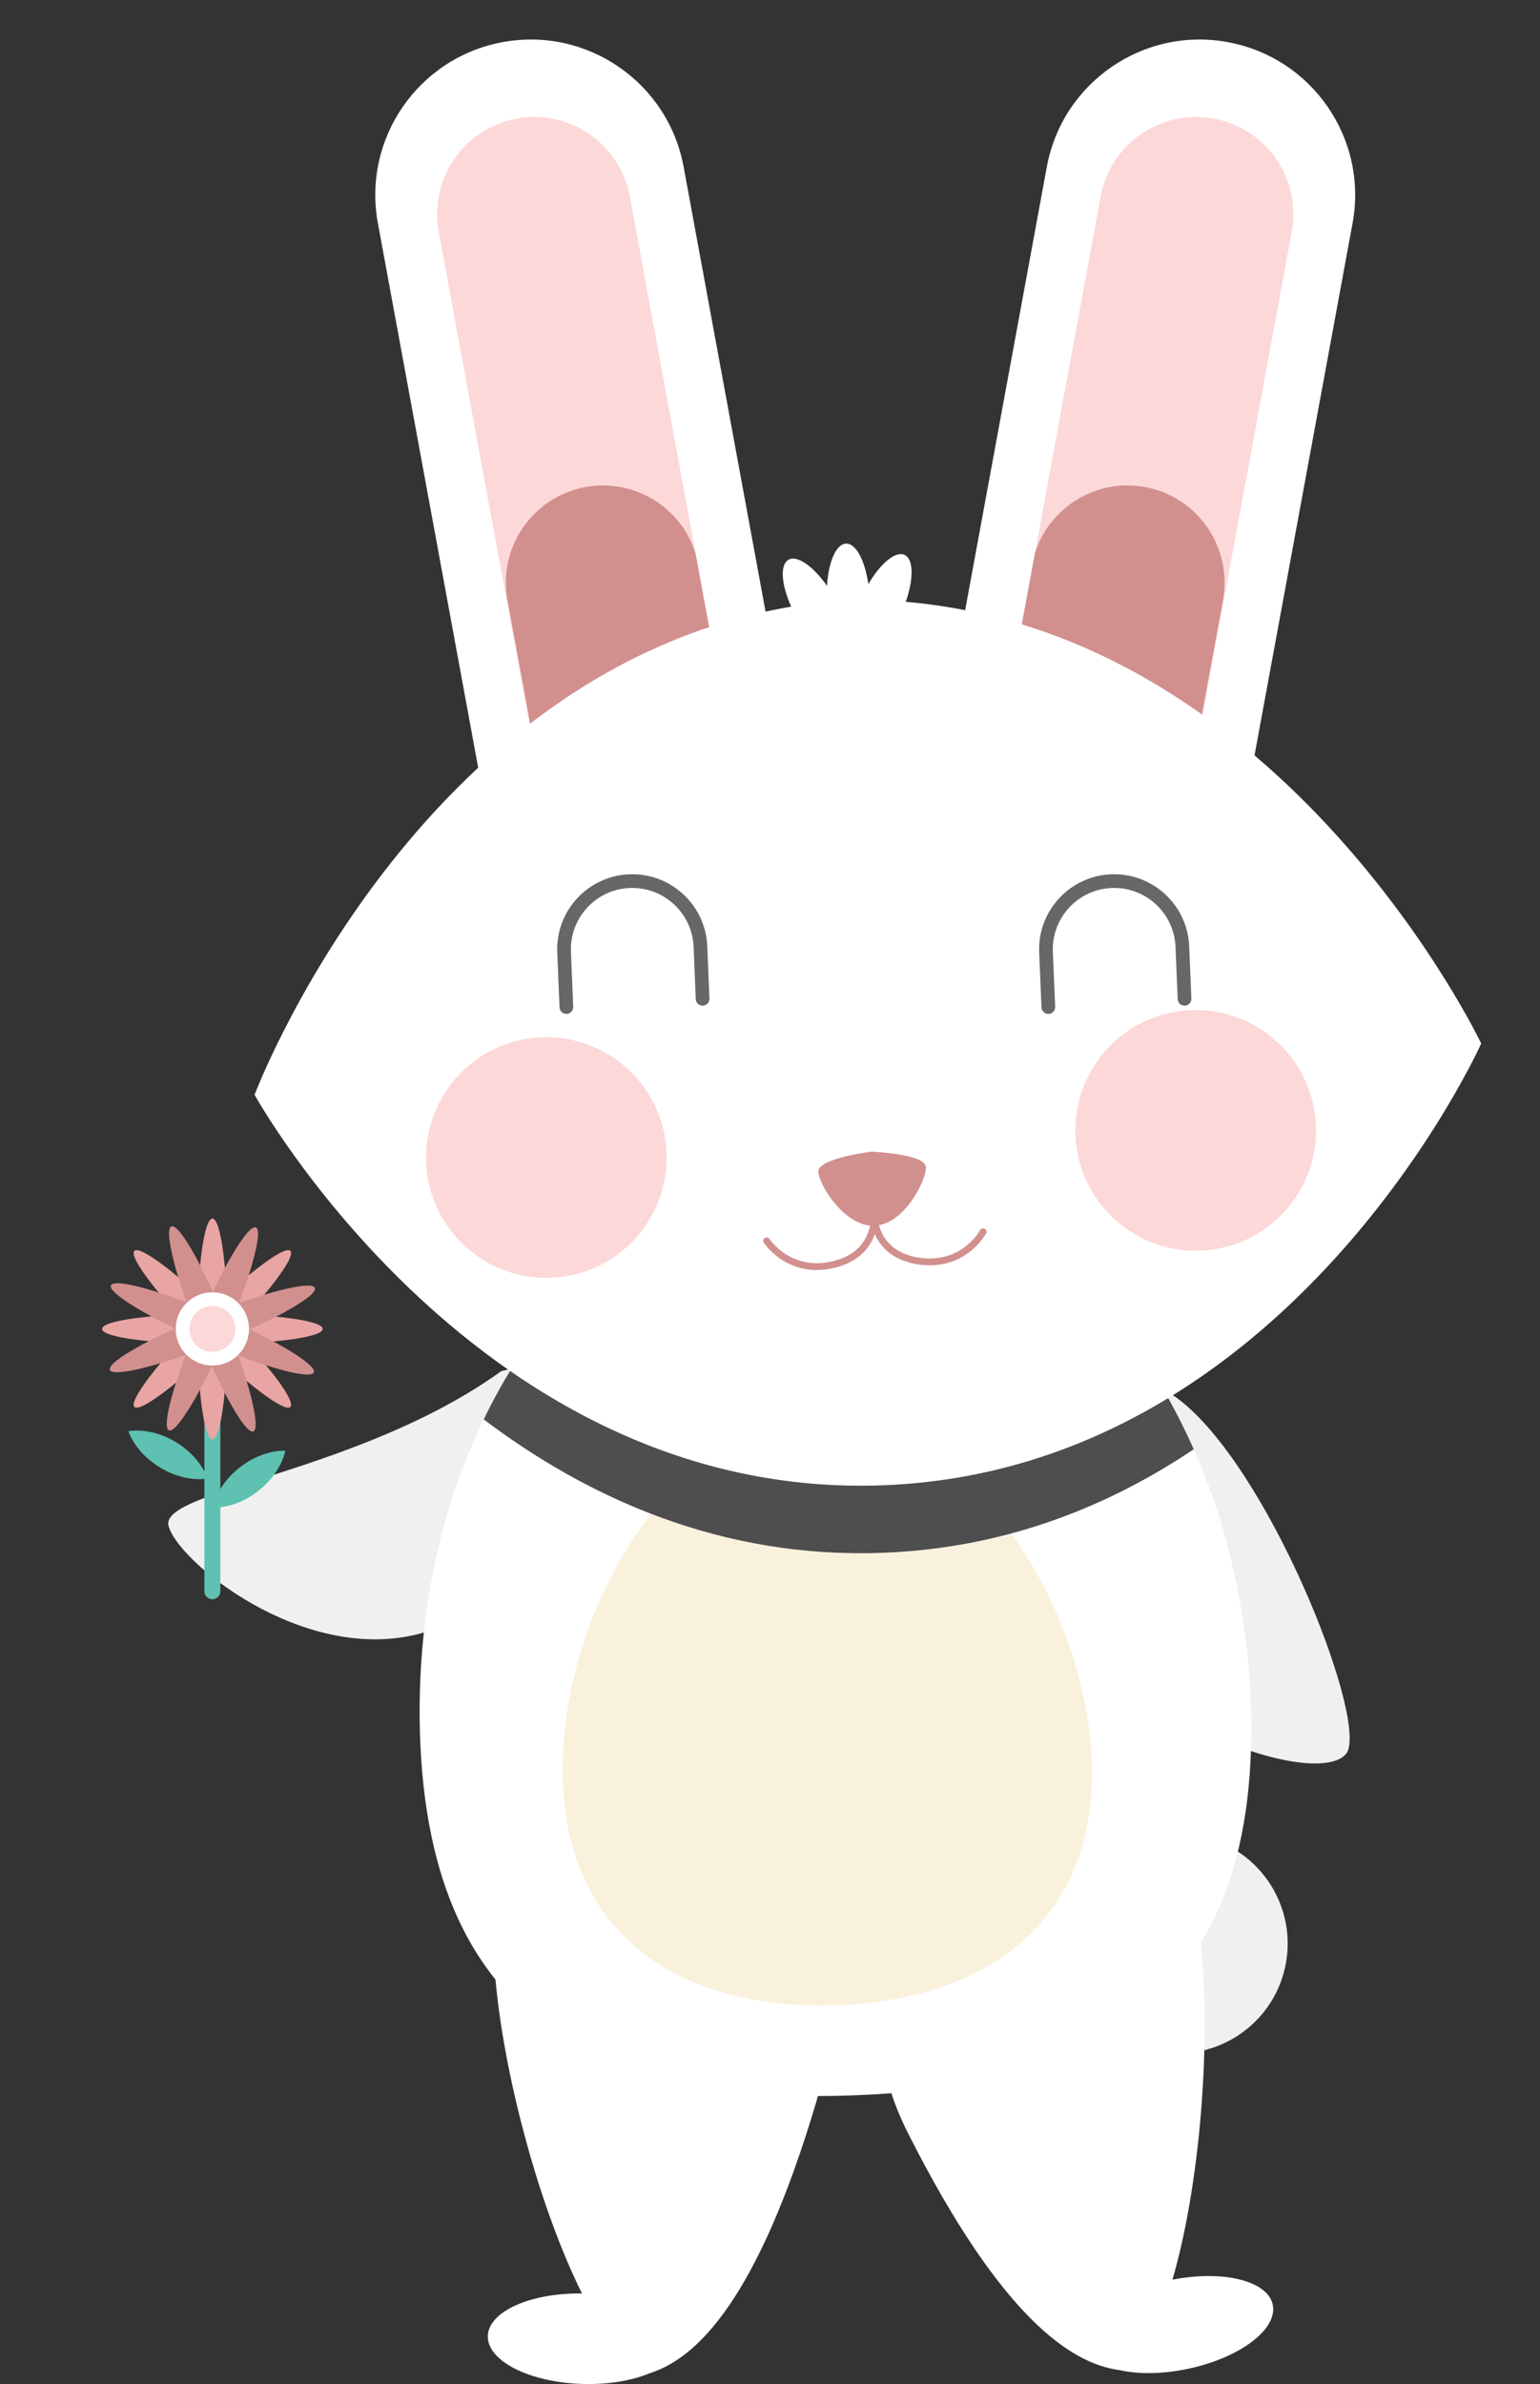 <?xml version="1.0" encoding="utf-8"?>
<!-- Generator: Adobe Illustrator 15.1.0, SVG Export Plug-In . SVG Version: 6.00 Build 0)  -->
<!DOCTYPE svg PUBLIC "-//W3C//DTD SVG 1.1//EN" "http://www.w3.org/Graphics/SVG/1.1/DTD/svg11.dtd">
<svg version="1.1" id="Layer_1" xmlns="http://www.w3.org/2000/svg" xmlns:xlink="http://www.w3.org/1999/xlink" x="0px" y="0px"
	 width="84px" height="130px" viewBox="10.667 29.5 84 130" enable-background="new 10.667 29.5 84 130" xml:space="preserve">
<rect x="10.667" y="29.5" width="84" height="130" fill="#333333" stroke="none"/>
<g>
	<path fill="#FFFFFF" d="M69.825,157.342c0.282,1.332,2.807,1.929,5.643,1.329c2.834-0.599,4.903-2.164,4.622-3.496
		c-0.282-1.334-2.809-1.93-5.645-1.33C71.611,154.442,69.542,156.009,69.825,157.342"/>
	<path fill="#FFFFFF" d="M47.761,157.185c-0.041,1.361-2.42,2.396-5.315,2.311c-2.896-0.083-5.211-1.256-5.171-2.618
		c0.042-1.361,2.42-2.397,5.315-2.312C45.485,154.648,47.801,155.822,47.761,157.185"/>
	<path fill="#F1F0F0" d="M80.761,136.785c-0.718,3.229-3.92,5.263-7.147,4.543c-3.229-0.721-5.262-3.92-4.544-7.148
		c0.72-3.229,3.92-5.262,7.149-4.542C79.446,130.356,81.479,133.557,80.761,136.785"/>
	<path fill="#F1F0F0" d="M84.08,125.148c-1.301,1.5-8.062-0.358-12.974-4.61c-4.913-4.253-3.812-7.339-2.511-8.841
		c1.299-1.501,1.863-9.812,6.775-5.558C80.281,110.393,85.379,123.647,84.08,125.148"/>
	<path fill="#F1F0F0" d="M19.858,112.695c0.474,1.927,7.245,7.484,13.553,5.925c6.307-1.558,6.728-4.808,6.252-6.734
		c-0.477-1.929,4.656-9.181-1.65-7.622C30.35,109.793,19.38,110.767,19.858,112.695"/>
	<path fill="#FFFFFF" d="M60.189,145.809c5.064,10.037,8.894,12.575,11.513,12.927c3.875-1.28,6.08-19.923,3.669-27.231
		c-2.414-7.307-3.143,1.039-7.019,2.319C64.477,135.101,55.494,136.502,60.189,145.809"/>
	<path fill="#FFFFFF" d="M55.189,144.121c-3.196,10.777-6.514,13.957-9.029,14.77c-4.041-0.571-9.528-18.522-8.453-26.145
		c1.074-7.621,3.277,0.463,7.316,1.033C49.066,134.349,58.153,134.127,55.189,144.121"/>
	<path fill="#FFFFFF" d="M78.901,122.655c0.493,16.573-9.539,20.743-22.056,21.115c-12.516,0.372-22.777-3.191-23.272-19.766
		c-0.495-16.572,9.253-30.311,21.769-30.681C67.862,92.951,78.407,106.084,78.901,122.655"/>
	<path fill="#FAF1DD" d="M70.223,125.67c0.263,8.858-6.081,12.947-14.051,13.182c-7.969,0.237-14.547-3.465-14.809-12.324
		c-0.264-8.86,5.883-19.522,13.855-19.761C63.185,106.53,69.957,116.807,70.223,125.67"/>
	<g>
		<g>
			<defs>
				<rect id="SVGID_1_" x="37.051" y="93.316" width="38.729" height="20.88"/>
			</defs>
			<clipPath id="SVGID_2_">
				<use xlink:href="#SVGID_1_"  overflow="visible"/>
			</clipPath>
			<path clip-path="url(#SVGID_2_)" fill="#4E4E4E" d="M55.344,93.324c-7.753,0.23-14.441,5.593-18.292,13.576
				c5.572,4.209,12.926,7.643,21.903,7.268c6.66-0.277,12.255-2.572,16.824-5.641C71.675,99.237,63.979,93.067,55.344,93.324"/>
		</g>
	</g>
	<path fill="#FFFFFF" d="M54.101,71.951c0.848,4.604-2.197,9.025-6.801,9.874c-4.604,0.848-9.026-2.196-9.875-6.801l-6.146-33.352
		c-0.849-4.605,2.197-9.025,6.802-9.874c4.604-0.851,9.026,2.195,9.875,6.8L54.101,71.951z"/>
	<path fill="#FCD8D8" d="M51.327,74.437c0.529,2.879-1.373,5.642-4.252,6.172c-2.876,0.531-5.641-1.373-6.171-4.251l-6.306-34.22
		c-0.529-2.878,1.374-5.642,4.251-6.171c2.878-0.531,5.642,1.373,6.172,4.25L51.327,74.437z"/>
	<path fill="#D1908E" d="M48.604,59.664c-0.797-2.508-3.351-4.093-6.006-3.604c-2.876,0.531-4.782,3.294-4.251,6.172l2.723,14.774
		c0.796,2.508,3.349,4.094,6.004,3.604c2.879-0.531,4.781-3.294,4.252-6.172L48.604,59.664z"/>
	<path fill="#FFFFFF" d="M61.621,71.951c-0.849,4.604,2.199,9.025,6.801,9.874c4.605,0.848,9.026-2.196,9.875-6.801l6.146-33.352
		c0.85-4.605-2.196-9.025-6.804-9.874c-4.604-0.851-9.024,2.195-9.873,6.8L61.621,71.951z"/>
	<path fill="#FCD8D8" d="M64.396,74.437c-0.531,2.879,1.374,5.642,4.252,6.172c2.877,0.531,5.643-1.373,6.17-4.251l6.306-34.22
		c0.531-2.878-1.372-5.642-4.25-6.171c-2.878-0.531-5.643,1.373-6.172,4.25L64.396,74.437z"/>
	<path fill="#D1908E" d="M67.117,59.664c0.797-2.508,3.35-4.093,6.005-3.604c2.88,0.531,4.782,3.294,4.251,6.172L74.65,77.006
		c-0.795,2.508-3.348,4.094-6.003,3.604c-2.878-0.531-4.783-3.294-4.252-6.172L67.117,59.664z"/>
	<path fill="#FFFFFF" d="M60.074,62.317c0.435-1.25,0.429-2.331-0.069-2.559c-0.492-0.227-1.31,0.46-1.974,1.594
		c-0.185-1.294-0.679-2.232-1.221-2.21c-0.541,0.023-0.954,1-1.034,2.304c-0.755-1.073-1.627-1.69-2.099-1.424
		c-0.477,0.27-0.395,1.346,0.145,2.557c-20.56,3.521-29.269,26.619-29.269,26.619s12.27,22.213,34.402,21.289
		c22.132-0.925,32.505-24.085,32.505-24.085S80.856,64.111,60.074,62.317"/>
	<path fill="#FCD8D8" d="M40.193,86.063c-3.619,0.15-6.432,3.21-6.281,6.83c0.151,3.621,3.21,6.434,6.829,6.282
		c3.622-0.15,6.436-3.208,6.283-6.83C46.875,88.726,43.815,85.913,40.193,86.063"/>
	<path fill="#FCD8D8" d="M75.613,84.584c-3.622,0.151-6.434,3.21-6.283,6.831c0.152,3.622,3.209,6.434,6.832,6.282
		c3.619-0.151,6.434-3.208,6.281-6.83C82.293,87.245,79.234,84.432,75.613,84.584"/>
	
		<path fill="none" stroke="#D1908E" stroke-width="0.373" stroke-linecap="round" stroke-linejoin="round" stroke-miterlimit="10" d="
		M58.336,95.488c0,0,0.371,2.298-2.122,2.947c-2.49,0.647-3.728-1.274-3.728-1.274"/>
	
		<path fill="none" stroke="#D1908E" stroke-width="0.373" stroke-linecap="round" stroke-linejoin="round" stroke-miterlimit="10" d="
		M58.322,95.488c0,0-0.179,2.322,2.358,2.761s3.61-1.582,3.61-1.582"/>
	
		<path fill="none" stroke="#676767" stroke-width="0.747" stroke-linecap="round" stroke-linejoin="round" stroke-miterlimit="10" d="
		M75.277,83.964l-0.118-2.852c-0.089-2.053-1.82-3.648-3.875-3.563c-2.052,0.086-3.648,1.821-3.562,3.874l0.126,2.99"/>
	
		<path fill="none" stroke="#676767" stroke-width="0.747" stroke-linecap="round" stroke-linejoin="round" stroke-miterlimit="10" d="
		M48.99,83.964l-0.117-2.852c-0.088-2.053-1.821-3.648-3.875-3.563c-2.054,0.086-3.648,1.821-3.562,3.874l0.124,2.99"/>
	<path fill="#D1908E" d="M61.17,93.142c0.031,0.721-1.185,3.131-2.805,3.197c-1.621,0.069-3.036-2.23-3.065-2.952
		c-0.028-0.721,2.895-1.09,2.895-1.09S61.142,92.422,61.17,93.142"/>
	<path fill="#5FC1B1" d="M22.686,116.272c0,0.24-0.195,0.435-0.435,0.435c-0.24,0-0.435-0.194-0.435-0.435v-13.518
		c0-0.239,0.195-0.435,0.435-0.435c0.24,0,0.435,0.195,0.435,0.435V116.272z"/>
	<path fill="#E8A5A3" d="M23.071,101.966c0,3.323-0.367,6.019-0.817,6.019c-0.455,0-0.821-2.695-0.821-6.019
		c0-3.324,0.366-6.019,0.821-6.019C22.704,95.947,23.071,98.642,23.071,101.966"/>
	<path fill="#E8A5A3" d="M22.831,102.544c-2.351,2.352-4.516,3.996-4.835,3.676c-0.32-0.318,1.327-2.483,3.676-4.834
		c2.352-2.349,4.516-3.995,4.835-3.676C26.827,98.03,25.181,100.193,22.831,102.544"/>
	<path fill="#E8A5A3" d="M22.254,102.784c-3.327,0-6.021-0.366-6.021-0.818c0-0.453,2.694-0.819,6.021-0.819
		c3.322,0,6.016,0.366,6.016,0.819C28.27,102.418,25.576,102.784,22.254,102.784"/>
	<path fill="#E8A5A3" d="M21.671,102.544c-2.349-2.351-3.996-4.514-3.676-4.834c0.32-0.319,2.484,1.328,4.835,3.676
		c2.35,2.351,3.996,4.516,3.676,4.834C26.188,106.54,24.023,104.896,21.671,102.544"/>
	<path fill="#D1908E" d="M23.004,102.288c-1.311,3.055-2.708,5.386-3.125,5.208c-0.416-0.179,0.309-2.798,1.619-5.854
		c1.31-3.056,2.708-5.388,3.125-5.209C25.039,96.612,24.314,99.234,23.004,102.288"/>
	<path fill="#D1908E" d="M22.555,102.726c-3.086,1.234-5.725,1.894-5.892,1.474c-0.167-0.419,2.197-1.76,5.285-2.994
		c3.084-1.234,5.725-1.894,5.892-1.476C28.008,100.151,25.643,101.491,22.555,102.726"/>
	<path fill="#D1908E" d="M21.929,102.719c-3.056-1.312-5.387-2.709-5.209-3.125c0.179-0.417,2.8,0.309,5.855,1.618
		c3.055,1.311,5.388,2.709,5.208,3.125C27.605,104.754,24.983,104.028,21.929,102.719"/>
	<path fill="#D1908E" d="M21.491,102.271c-1.235-3.088-1.894-5.726-1.476-5.894c0.422-0.167,1.763,2.197,2.995,5.285
		c1.236,3.085,1.895,5.723,1.475,5.892C24.065,107.721,22.726,105.356,21.491,102.271"/>
	<path fill="#FFFFFF" d="M24.248,101.966c0,1.103-0.894,1.996-1.997,1.996c-1.102,0-1.998-0.894-1.998-1.996
		c0-1.104,0.895-1.998,1.998-1.998C23.354,99.968,24.248,100.861,24.248,101.966"/>
	<path fill="#FCD8D8" d="M23.504,101.966c0,0.691-0.561,1.252-1.251,1.252c-0.694,0-1.256-0.562-1.256-1.252
		c0-0.691,0.561-1.254,1.256-1.254C22.944,100.712,23.504,101.274,23.504,101.966"/>
	<path fill="#5FC1B1" d="M20.249,108.132c-0.86-0.515-1.797-0.707-2.58-0.595c0.271,0.745,0.88,1.479,1.741,1.994
		c0.86,0.516,1.795,0.71,2.58,0.596C21.718,109.383,21.108,108.647,20.249,108.132"/>
	<path fill="#5FC1B1" d="M23.746,109.516c-0.791,0.618-1.305,1.421-1.48,2.193c0.79,0.017,1.693-0.289,2.485-0.907
		c0.79-0.618,1.304-1.421,1.482-2.195C25.44,108.593,24.536,108.897,23.746,109.516"/>
</g>
</svg>
